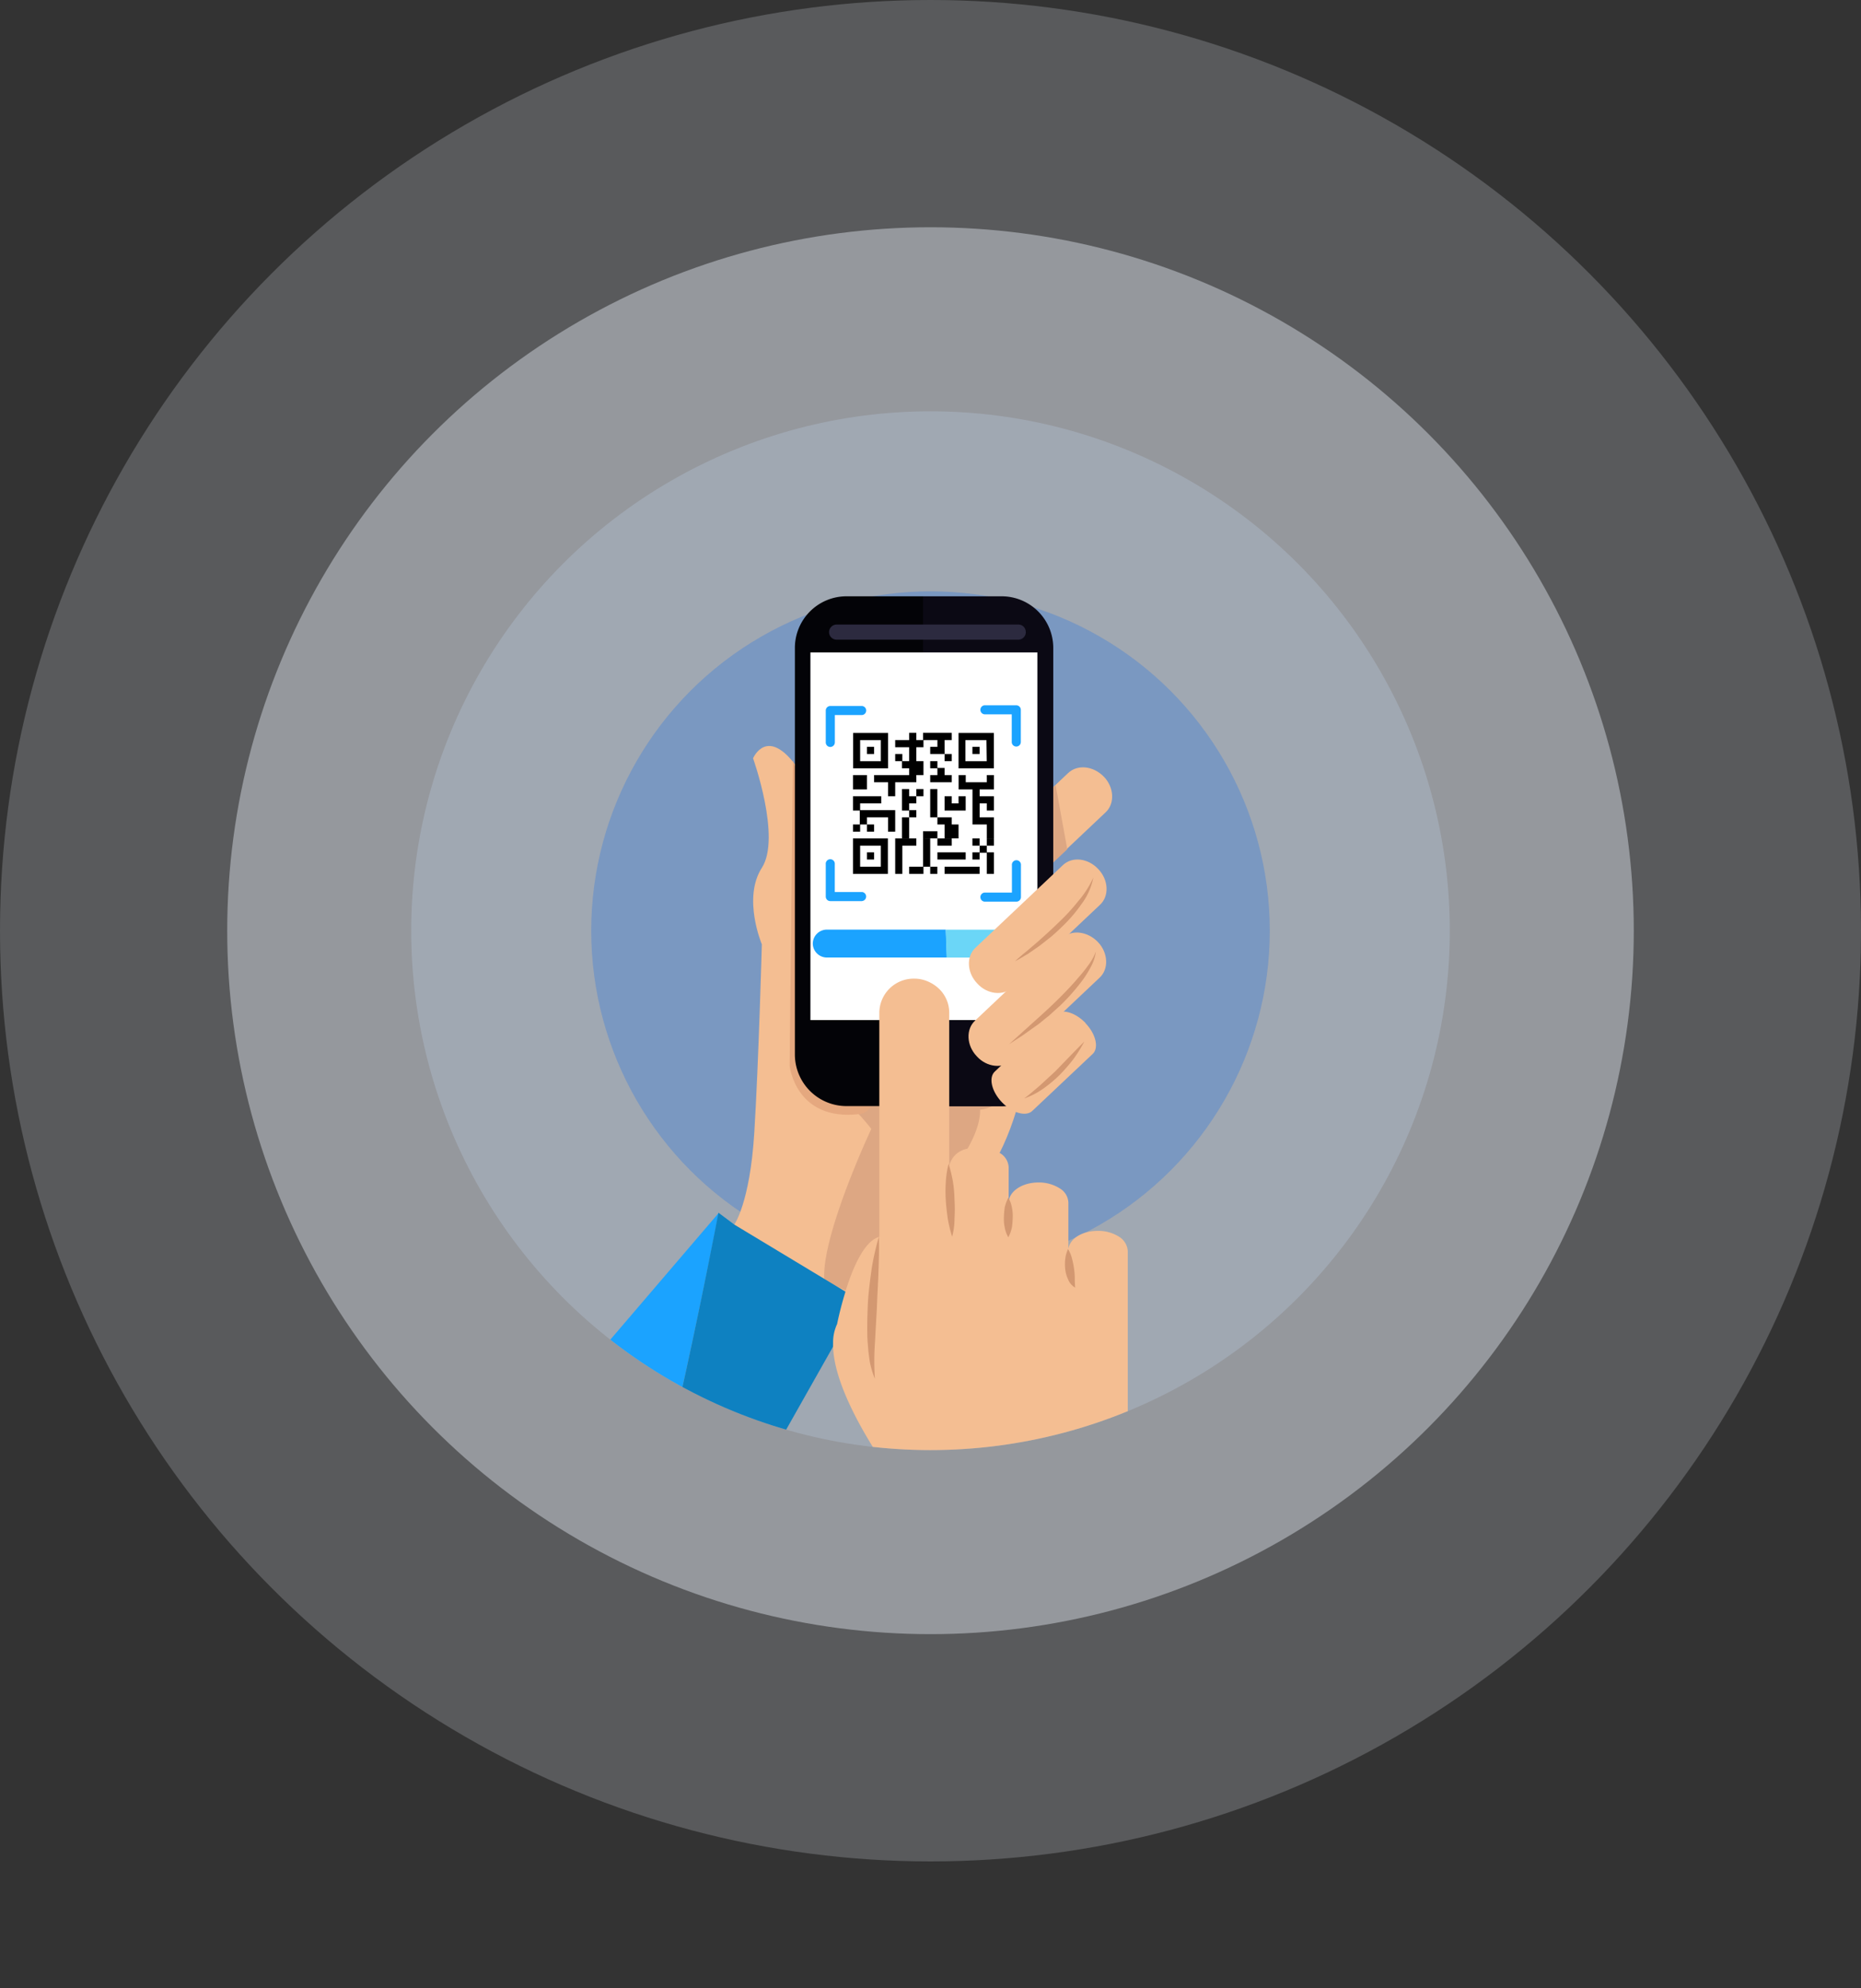 <svg id="750e2547-7317-45b7-940f-b223c498068d" data-name="Layer 1" xmlns="http://www.w3.org/2000/svg" xmlns:xlink="http://www.w3.org/1999/xlink" width="320" height="341.81" viewBox="0 0 320 341.81"><rect x="0" y="0" width="320" height="341.81" fill="#333333" stroke="none"/><defs><clipPath id="b226f647-2d81-4e0e-9842-bf0509a7fa87"><circle cx="160" cy="160" r="89.29" fill="none"/></clipPath></defs><title>qr_code</title><g opacity="0.2" style="isolation:isolate"><circle cx="160" cy="160" r="160" fill="#eff6ff"/></g><g opacity="0.4" style="isolation:isolate"><circle cx="160" cy="160" r="120.93" fill="#eff6ff"/></g><g opacity="0.4" style="isolation:isolate"><circle cx="160" cy="160" r="89.29" fill="#b2c0d3"/></g><g opacity="0.8" style="isolation:isolate"><circle cx="160" cy="160" r="58.34" fill="#7193c4"/></g><g clip-path="url(#b226f647-2d81-4e0e-9842-bf0509a7fa87)"><path d="M103,289,78.55,261.15,123.6,208.5C123.53,208.5,111.48,272.31,103,289Z" fill="#1ba3ff"/><path d="M179.4,156.6c-2.26,22.39-1.71,39.16-15.61,52.52s-18.14,13.49-18.14,13.49l-19.44-12s2.74-3.7,3.49-15.88,1.3-32.39,1.3-32.39-3.36-7.94,0-13.15-1.51-18.83-1.51-18.83,2.4-5.68,7.6,1.57S181.66,134.21,179.4,156.6Z" fill="#f4be92"/><path d="M139.35,184.94l.62.41a35.2,35.2,0,0,1,9.85,8.72c-.23.48-8.68,18.63-8.07,26l9.52,4.72c0,.06,2.48-21.07.12-28.4a20,20,0,0,1,2.49,15.53s14.79-12.8,14.65-21.16c0,0,3-.07,5.89-3.77S140,169.61,139.35,184.94Z" fill="#dda783"/><path d="M136.33,130.78l-.55,52.45s1,9.59,12,8.29S136.33,130.78,136.33,130.78Z" fill="#e5a87f"/><path d="M189.81,133.52c1.78,1.85,1.92,4.66.27,6.16l-15,14.17c-1.57,1.51-4.38,1.23-6.09-.68h0c-1.78-1.85-1.92-4.66-.27-6.16l14.93-14.1c1.64-1.57,4.38-1.23,6.16.62Z" fill="#f4be92"/><path d="M158.72,190.15H145.58a8.88,8.88,0,0,1-8.9-8.87s0,0,0,0V111.41a8.88,8.88,0,0,1,8.87-8.9h13.18Z" fill="#030307"/><path d="M158.72,102.51h13.49a8.88,8.88,0,0,1,8.9,8.87s0,0,0,0v69.91a8.88,8.88,0,0,1-8.87,8.9H158.72Z" fill="#0b0914"/><rect x="139.35" y="112.16" width="39.03" height="63.2" fill="#fff"/><path d="M176.39,108.67a1.3,1.3,0,0,1-1.3,1.3H143.86a1.3,1.3,0,0,1-1.3-1.3h0a1.3,1.3,0,0,1,1.3-1.3h31.22a1.26,1.26,0,0,1,1.3,1.22s0,.06,0,.08Z" fill="#2c2a3f"/><path d="M147.77,223.49l-40.12,71L103,289c8.49-16.71,20.54-80.52,20.54-80.52l2.74,2.05Z" fill="#0e81c1"/><path d="M181.52,135l2,11-2.4,2.26V135.3Z" fill="#dda783"/><polygon points="168.45 146.6 169.68 146.6 169.68 150.23 170.91 150.23 170.91 146.53 169.68 146.53 169.68 145.37 168.45 145.37 168.45 146.6"/><rect x="167.21" y="146.53" width="1.23" height="1.23"/><rect x="167.21" y="144.14" width="1.23" height="1.23"/><rect x="167.21" y="128.39" width="1.23" height="1.23"/><rect x="162.42" y="149" width="6.02" height="1.23"/><path d="M164.82,126v6.09h6.08V126Zm4.85,4.86H166v-3.63h3.62Z"/><polygon points="163.65 136.88 162.42 136.88 162.42 139.34 166.05 139.34 166.05 136.88 164.82 136.88 164.82 138.11 163.65 138.11 163.65 136.88"/><polygon points="168.45 135.71 168.45 136.88 170.91 136.88 170.91 139.34 169.68 139.34 169.68 138.11 168.45 138.11 168.45 140.51 170.91 140.51 170.91 144.13 169.68 144.13 169.68 141.74 167.22 141.74 167.22 135.71 164.83 135.71 164.83 133.25 166.06 133.25 166.06 134.48 169.68 134.48 169.68 133.25 170.91 133.25 170.91 135.71 168.45 135.71"/><rect x="169.68" y="144.14" width="1.23" height="1.23"/><rect x="161.19" y="146.53" width="4.86" height="1.23"/><rect x="161.19" y="144.14" width="2.46" height="1.23"/><polygon points="164.82 141.74 163.65 141.74 163.65 140.51 161.19 140.51 161.19 141.74 162.42 141.74 162.42 144.13 164.82 144.13 164.82 141.74"/><rect x="159.95" y="149" width="1.23" height="1.23"/><rect x="159.95" y="135.65" width="1.23" height="4.86"/><polygon points="159.95 133.25 159.95 134.48 163.65 134.48 163.65 133.25 162.42 133.25 162.42 132.02 161.19 132.02 161.19 130.85 159.95 130.85 159.95 132.08 161.19 132.08 161.19 133.25 159.95 133.25"/><polygon points="158.72 144.14 159.95 144.14 159.95 149 158.79 149 158.79 150.23 156.33 150.23 156.33 149 158.72 149 158.72 144.14"/><rect x="158.72" y="142.9" width="2.47" height="1.23"/><rect x="157.56" y="135.65" width="1.23" height="1.23"/><rect x="156.33" y="139.27" width="1.23" height="1.24"/><polygon points="157.56 136.88 157.56 138.11 156.33 138.11 156.33 139.34 155.09 139.34 155.09 135.65 156.33 135.65 156.33 136.88 157.56 136.88"/><rect x="155.09" y="140.51" width="1.24" height="3.62"/><polygon points="157.56 144.14 153.93 144.14 153.93 150.23 155.16 150.23 155.16 145.37 157.56 145.37 157.56 144.14"/><polygon points="155.09 132.08 156.33 132.08 156.33 133.25 150.3 133.25 150.3 134.48 152.7 134.48 152.7 136.88 153.93 136.88 153.93 134.48 157.56 134.48 157.56 133.25 158.79 133.25 158.79 130.85 157.56 130.85 157.56 128.46 158.79 128.46 158.79 127.22 161.19 127.22 161.19 128.39 159.95 128.39 159.95 129.62 162.42 129.62 162.42 130.85 163.65 130.85 163.65 129.62 162.42 129.62 162.42 127.22 163.65 127.22 163.65 125.99 158.72 125.99 158.72 127.22 157.56 127.22 157.56 125.99 156.33 125.99 156.33 127.22 153.93 127.22 153.93 128.46 156.33 128.46 156.33 130.85 155.16 130.85 155.16 129.62 153.93 129.62 153.93 130.85 155.09 130.85 155.09 132.08"/><rect x="149.07" y="146.53" width="1.23" height="1.23"/><rect x="149.07" y="128.39" width="1.23" height="1.23"/><path d="M146.67,150.23h6v-6.09h-6Zm1.23-4.86h3.56V149H147.9Z"/><polygon points="153.93 142.97 153.93 139.27 147.9 139.27 147.9 138.11 151.53 138.11 151.53 136.88 146.67 136.88 146.67 139.34 147.84 139.34 147.84 141.74 146.67 141.74 146.67 142.97 147.9 142.97 147.9 141.74 149.07 141.74 149.07 142.97 150.3 142.97 150.3 141.74 149.07 141.74 149.07 140.51 152.7 140.51 152.7 142.97 153.93 142.97"/><rect x="146.67" y="133.25" width="2.4" height="2.46"/><path d="M152.7,126h-6v6.09h6Zm-1.24,4.86H147.9v-3.63h3.56Z"/><path d="M142.77,128.41a.78.78,0,0,1-.78-.78v-5.48a.78.78,0,0,1,.78-.78h5.48a.78.78,0,0,1,0,1.55h-4.7v4.7A.78.78,0,0,1,142.77,128.41Z" fill="#1ba3ff"/><path d="M174.75,128.34a.78.78,0,0,1-.78-.78V122.8h-4.7a.78.78,0,0,1,0-1.55h5.48a.78.78,0,0,1,.78.78v5.55A.78.78,0,0,1,174.75,128.34Z" fill="#1ba3ff"/><path d="M148.25,154.91h-5.48a.78.78,0,0,1-.78-.78v-5.55a.78.78,0,1,1,1.55,0v4.77h4.7a.78.78,0,0,1,0,1.55Z" fill="#1ba3ff"/><path d="M174.75,155h-5.48a.78.78,0,0,1,0-1.55H174v-4.7a.78.78,0,1,1,1.55,0v5.48A.78.78,0,0,1,174.75,155Z" fill="#1ba3ff"/><path d="M162.83,164.61H142.16a2.43,2.43,0,0,1-2.4-2.4h0a2.43,2.43,0,0,1,2.4-2.4h20.47Z" fill="#1ba3ff"/><path d="M162.63,159.82h11a2.43,2.43,0,0,1,2.4,2.4h0a2.43,2.43,0,0,1-2.4,2.4H162.76Z" fill="#6bd6f7"/><path d="M188.85,149.41c1.78,1.85,1.92,4.66.27,6.16l-15,14.17c-1.57,1.51-4.38,1.23-6.09-.68h0c-1.78-1.85-1.92-4.66-.27-6.16l15-14.17C184.33,147.22,187.07,147.49,188.85,149.41Z" fill="#f4be92"/><path d="M188.78,161.94c1.78,1.85,1.92,4.66.27,6.16l-15,14.17c-1.57,1.51-4.38,1.23-6.09-.68h0c-1.78-1.85-1.92-4.66-.27-6.16l15-14.17C184.26,159.75,187,160.09,188.78,161.94Z" fill="#f4be92"/><path d="M186.66,175.91c1.78,1.85,2.33,4.24,1.23,5.27L177.48,191c-1.1,1-3.42.34-5.2-1.51h0c-1.78-1.85-2.33-4.24-1.23-5.27l10.34-9.79c1.16-1.1,3.49-.41,5.27,1.44Z" fill="#f4be92"/><path d="M188,150.85a11.15,11.15,0,0,1-2.05,4.59,25,25,0,0,1-3.29,3.83c-.62.62-1.23,1.16-1.85,1.71l-2,1.57L176.73,164c-.75.41-1.44.89-2.19,1.23.62-.55,1.23-1.1,1.92-1.64l1.92-1.64c1.23-1.1,2.46-2.19,3.63-3.35a33.44,33.44,0,0,0,3.35-3.63A16.77,16.77,0,0,0,188,150.85Z" fill="#d39871"/><path d="M188.44,163.58a7.69,7.69,0,0,1-.89,2.67,17.56,17.56,0,0,1-1.51,2.4,35.83,35.83,0,0,1-3.7,4.18l-2.05,1.85c-.75.55-1.44,1.23-2.19,1.71L175.84,178l-2.33,1.51,2.06-1.86,2.05-1.85c1.37-1.23,2.74-2.46,4-3.7s2.6-2.6,3.77-4a25.76,25.76,0,0,0,1.71-2.12A9.49,9.49,0,0,0,188.44,163.58Z" fill="#d39871"/><path d="M186.45,179.05a23.31,23.31,0,0,1-1.92,3.08,29.83,29.83,0,0,1-2.4,2.74,23,23,0,0,1-2.81,2.33,13,13,0,0,1-3.21,1.64c1-.75,1.85-1.51,2.74-2.26l2.6-2.4C183.1,182.48,184.74,180.77,186.45,179.05Z" fill="#d39871"/><path d="M200.28,263.14c-11,.68-21.84,10.07-27.39,15.61-2.12-4.11-5.41-10-7.46-11-2.94-1.44-22.46-24.58-22.18-36.84a7.44,7.44,0,0,1,.69-3.29s.48-2.46,1.37-5.34c0-.07.07-.14.07-.27,1.23-4,3.22-8.7,5.82-9.38V174.06a5.91,5.91,0,0,1,6-5.82h0a5.84,5.84,0,0,1,1.57.21,6.46,6.46,0,0,1,2.67,1.51,5.69,5.69,0,0,1,1.78,4.11v26.36a3.88,3.88,0,0,1,3.08-2.94h0a6.33,6.33,0,0,1,2-.27,7,7,0,0,1,3.56,1h.07a3,3,0,0,1,1.51,2.46v6.09c0-1.92,2.26-3.49,5.13-3.49a6.67,6.67,0,0,1,3.63,1,3,3,0,0,1,1.51,2.46v7.94c.27-1.78,2.4-3.08,5.07-3.08a6.67,6.67,0,0,1,3.63,1,3.14,3.14,0,0,1,1.51,2.46v32.11C193.85,249.58,197.2,257,200.28,263.14Z" fill="#f4be92"/><path d="M245.68,341.81l-44-2.74L191,327l-21.91-44.23s1.37-1.64,3.77-4h0c5.55-5.55,16.43-14.93,27.39-15.61a17.59,17.59,0,0,1,5,.34l7.8,19.31Z" fill="#1ba3ff"/><path d="M151.12,212.6c.07,2.05,0,4.11-.07,6.16s-.21,4.11-.27,6.09l-.34,6.09a45.24,45.24,0,0,0,0,6.09,15.24,15.24,0,0,1-.89-3c-.07-.48-.14-1-.21-1.57s-.07-1-.14-1.57c-.14-2.05-.07-4.11,0-6.16s.34-4.11.62-6.16S150.57,214.59,151.12,212.6Z" fill="#d39871"/><path d="M163.72,212.6a25.23,25.23,0,0,1-.75-3.08c-.14-1-.27-2.05-.34-3.15a24.17,24.17,0,0,1,0-3.15,16.7,16.7,0,0,1,.48-3.15,25.23,25.23,0,0,1,.75,3.08,23.43,23.43,0,0,1,.27,3.15,24.17,24.17,0,0,1,0,3.15A12,12,0,0,1,163.72,212.6Z" fill="#d39871"/><path d="M173.38,205.89a5.14,5.14,0,0,1,.62,1.71,7,7,0,0,1,.14,1.71A15.65,15.65,0,0,1,174,211a6.5,6.5,0,0,1-.62,1.71,5.14,5.14,0,0,1-.62-1.71,7,7,0,0,1-.14-1.71,15.65,15.65,0,0,1,.14-1.71A7.29,7.29,0,0,1,173.38,205.89Z" fill="#d39871"/><path d="M183.65,214.73a5.6,5.6,0,0,1,.68,1.64,14,14,0,0,1,.34,1.64,13.29,13.29,0,0,1,.14,1.64,14.89,14.89,0,0,0,.07,1.71,2.81,2.81,0,0,1-1.23-1.44,5.36,5.36,0,0,1-.48-1.71,7.74,7.74,0,0,1,0-1.78A5.36,5.36,0,0,1,183.65,214.73Z" fill="#d39871"/></g></svg>
